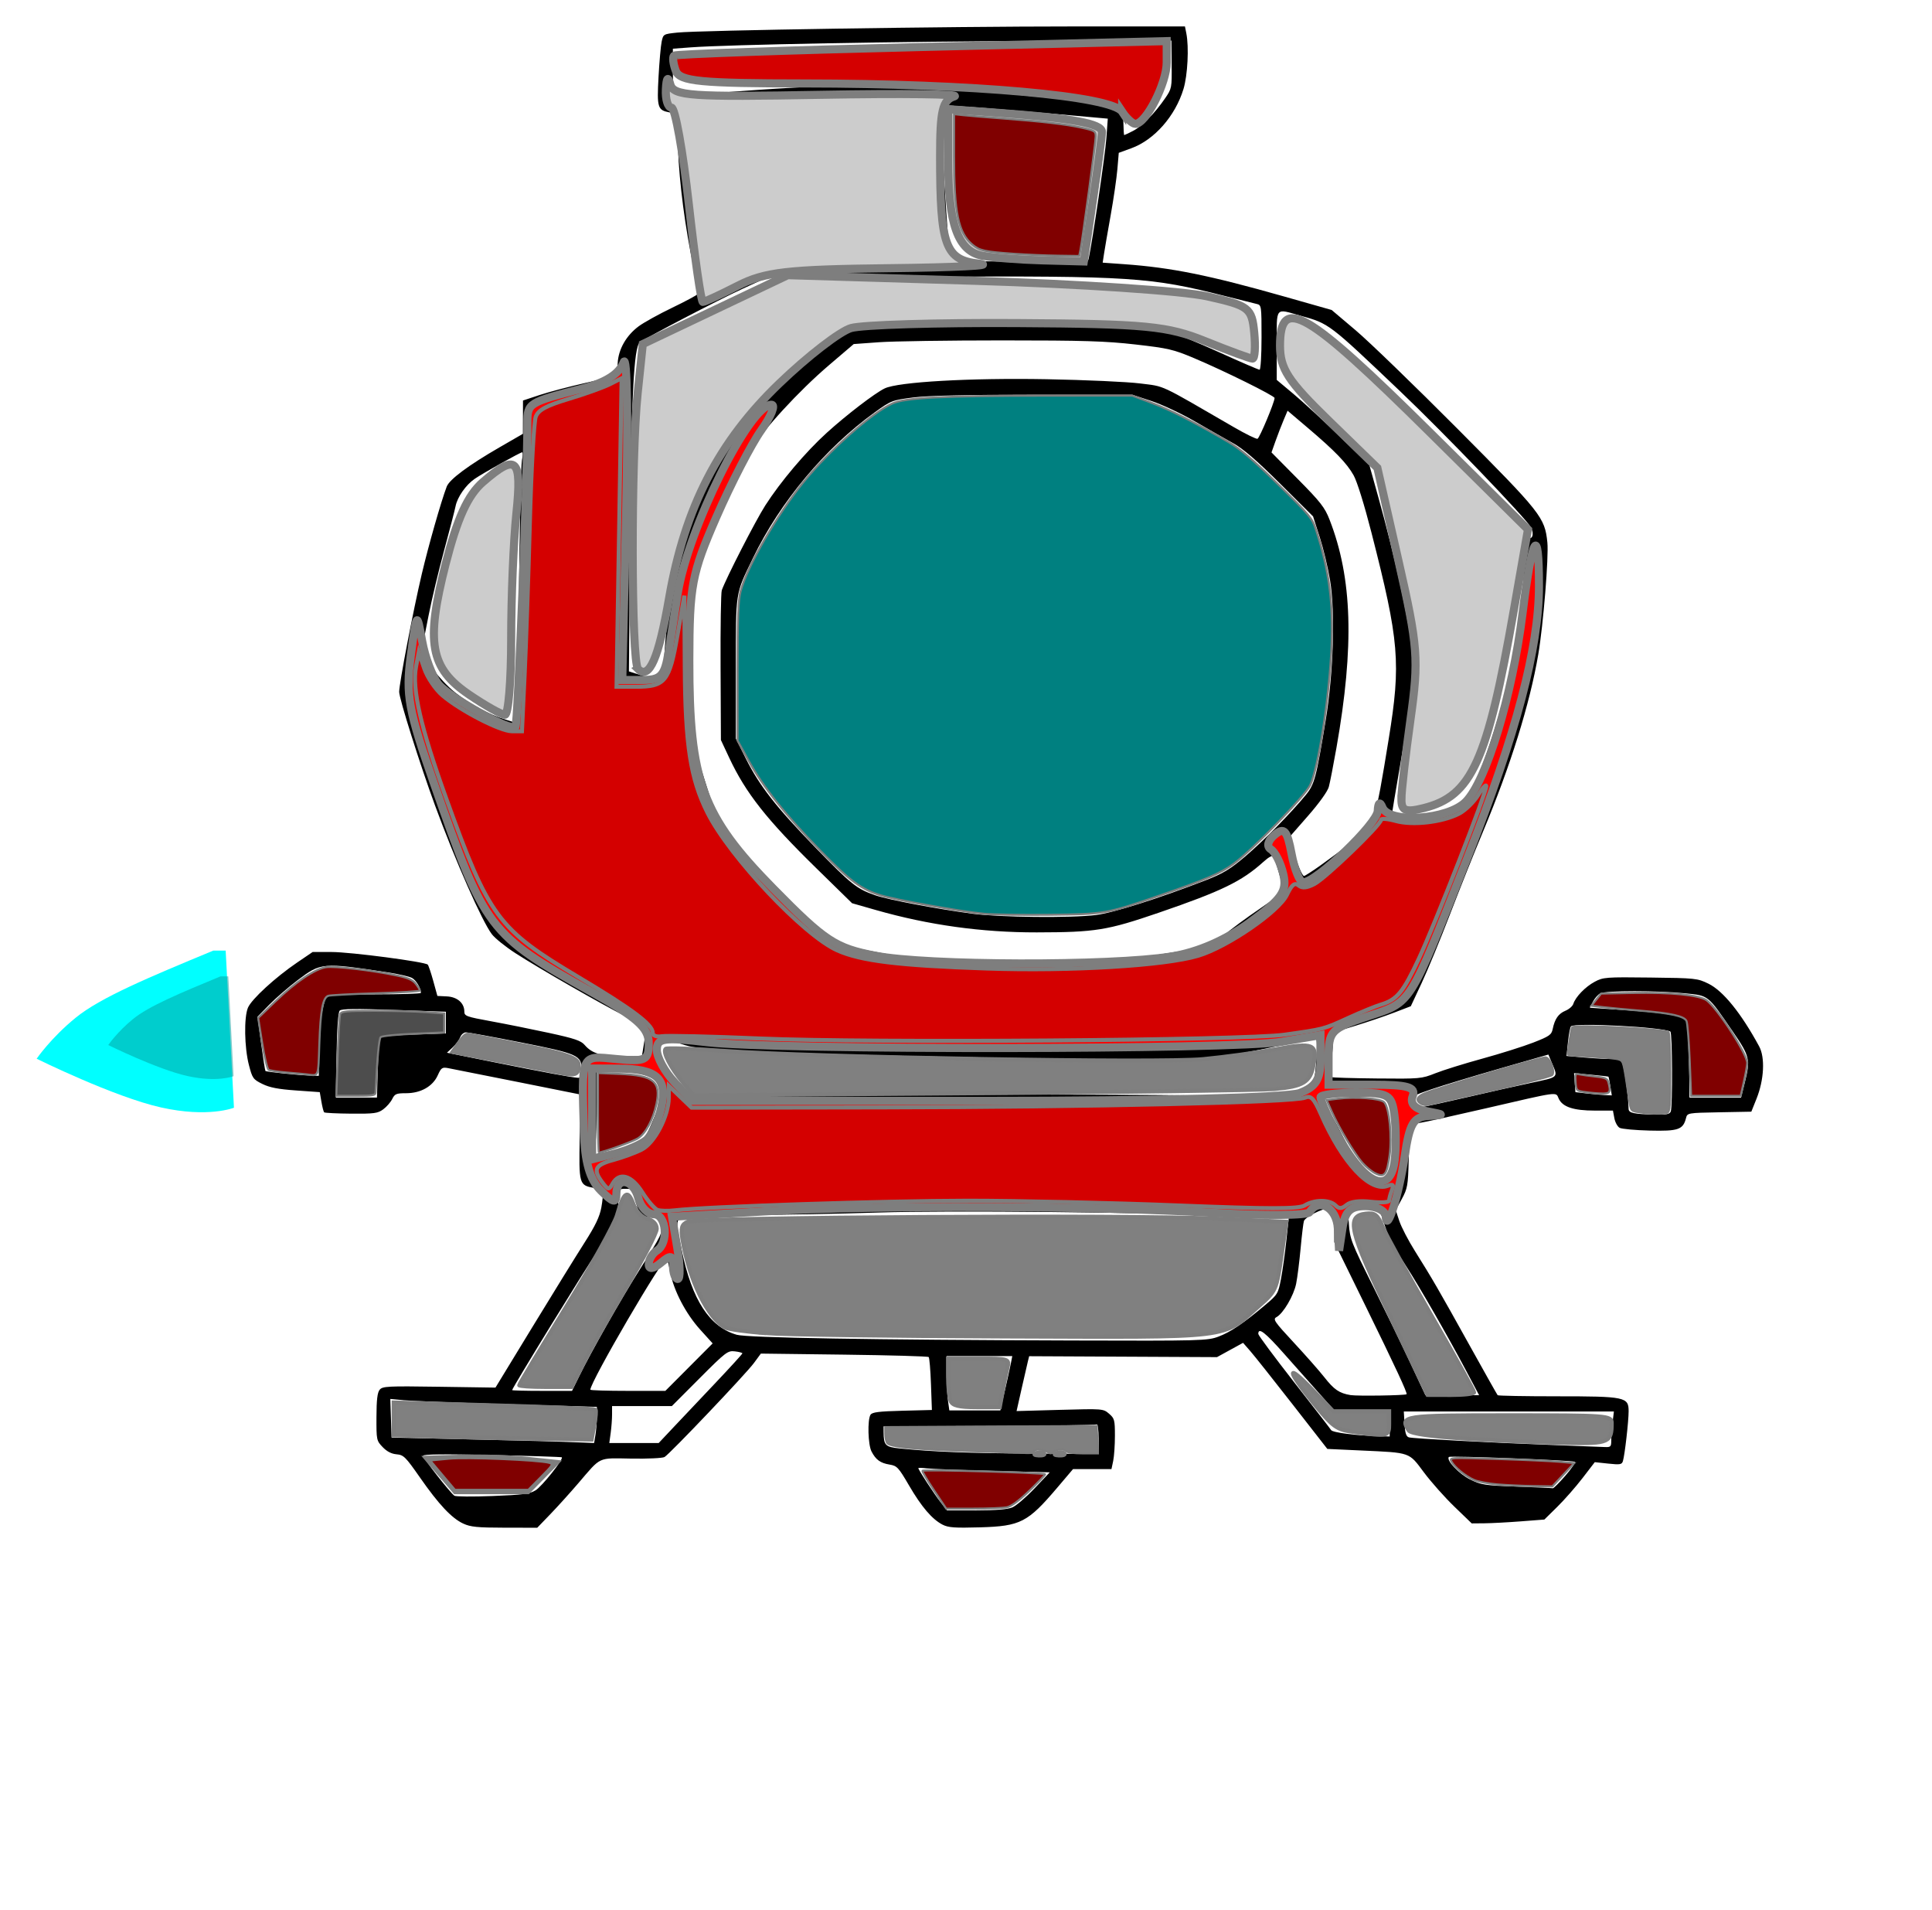 <?xml version="1.0" encoding="UTF-8" standalone="no"?>
<!-- Created with Inkscape (http://www.inkscape.org/) -->

<svg
   xmlns:dc="http://purl.org/dc/elements/1.1/"
   xmlns:cc="http://creativecommons.org/ns#"
   xmlns:rdf="http://www.w3.org/1999/02/22-rdf-syntax-ns#"
   xmlns:svg="http://www.w3.org/2000/svg"
   xmlns="http://www.w3.org/2000/svg"
   version="1.1"
   width="701"
   height="693"
   id="svg4294">
  <defs
     id="defs4298" />
  <path
     d="m 168.089,552.698 c -4.211,-1.959 -8.89,-6.942 -15.742,-16.765 -5.206,-7.463 -5.905,-8.155 -8.454,-8.374 -1.86,-0.159 -3.531,-1.025 -5.054,-2.619 -2.226,-2.329 -2.275,-2.565 -2.246,-10.907 0.022,-6.253 0.334,-8.893 1.172,-9.903 1.046,-1.26 2.87,-1.351 21.576,-1.071 l 20.434,0.305 13.467,-22.085 c 7.407,-12.147 15.862,-25.831 18.789,-30.41 4,-6.257 5.531,-9.454 6.162,-12.868 0.462,-2.498 0.666,-4.995 0.454,-5.547 -0.212,-0.553 -1.644,-1.241 -3.182,-1.529 -5.363,-1.006 -5.449,-1.319 -5.116,-18.506 l 0.298,-15.363 -22.856,-4.579 c -12.571,-2.519 -23.92,-4.773 -25.22,-5.01 -2.139,-0.389 -2.495,-0.141 -3.738,2.613 -1.82,4.034 -6.175,6.493 -11.498,6.493 -3.534,0 -4.104,0.238 -5.016,2.096 -0.566,1.153 -2.032,2.838 -3.26,3.744 -1.986,1.466 -3.267,1.639 -11.633,1.574 -5.171,-0.04 -9.585,-0.257 -9.81,-0.482 -0.225,-0.225 -0.674,-1.965 -0.998,-3.867 l -0.589,-3.458 -8.649,-0.61 c -6.448,-0.455 -9.552,-1.056 -12.196,-2.364 -3.347,-1.656 -3.621,-2.043 -4.872,-6.877 -1.643,-6.35 -1.826,-17.238 -0.348,-20.774 1.281,-3.067 9.901,-10.982 17.831,-16.375 l 5.639,-3.835 6.884,0 c 6.867,0 33.908,3.55 34.887,4.58 0.284,0.299 1.187,2.977 2.007,5.951 l 1.49,5.408 3.429,0.166 c 3.789,0.184 6.35,2.407 6.35,5.515 0,1.607 0.75,1.879 9.655,3.502 5.31,0.968 14.766,2.868 21.012,4.222 9.344,2.025 11.65,2.805 13.004,4.395 2.612,3.066 6.054,4.092 13.734,4.092 l 7.015,0 0.488,-2.956 c 1.261,-7.631 1.22,-7.704 -6.603,-11.633 -8.721,-4.38 -31.07,-17.203 -39.818,-22.847 -3.551,-2.291 -7.377,-5.373 -8.503,-6.849 -3.55,-4.654 -13.177,-26.458 -20.627,-46.718 -5.424,-14.751 -13.003,-38.757 -13.003,-41.188 0,-3.037 5.079,-29.507 8.208,-42.777 2.447,-10.38 6.987,-26.287 9.043,-31.69 0.992,-2.608 7.93,-7.764 19.187,-14.262 l 8.459,-4.883 0.014,-6.043 0.014,-6.043 6.108,-2.018 c 3.359,-1.11 10.859,-3.083 16.666,-4.384 5.807,-1.301 10.745,-2.552 10.973,-2.78 0.228,-0.228 0.504,-2.199 0.615,-4.38 0.253,-5.011 3.09,-9.996 7.595,-13.348 1.849,-1.376 7.319,-4.407 12.157,-6.737 4.838,-2.33 8.993,-4.556 9.235,-4.947 0.242,-0.391 -0.415,-4.753 -1.46,-9.694 -3.09,-14.61 -5.13,-30.227 -5.668,-43.399 l -0.505,-12.348 -2.558,-0.48 c -4.309,-0.808 -4.589,-1.713 -3.977,-12.876 0.302,-5.513 0.812,-11.266 1.133,-12.783 0.578,-2.731 0.634,-2.764 5.676,-3.294 7.898,-0.83 98.243,-2.233 143.508,-2.228 l 40.688,0.005 0.493,2.463 c 1.008,5.041 0.491,15.236 -1.026,20.225 -2.99,9.832 -10.579,18.45 -18.927,21.494 l -4.555,1.661 -0.499,5.906 c -0.275,3.248 -1.367,10.755 -2.427,16.682 -1.06,5.927 -2.149,12.233 -2.42,14.014 l -0.492,3.238 7.735,0.551 c 17.126,1.221 30.856,3.991 58.093,11.72 l 17.257,4.897 8.752,7.405 c 4.813,4.073 21.398,20.108 36.855,35.635 30.494,30.631 31.728,32.19 32.66,41.291 0.529,5.168 -1.48,29.919 -3.295,40.589 -3.053,17.942 -10.1,40.537 -20.059,64.312 -3.069,7.326 -8.44,20.767 -11.935,29.87 -3.496,9.103 -8.135,20.356 -10.309,25.008 l -3.953,8.457 -6,2.299 c -3.3,1.265 -9.589,3.401 -13.977,4.747 l -7.977,2.448 -0.563,7.942 c -0.31,4.368 -0.413,8.093 -0.229,8.276 0.184,0.184 7.573,0.406 16.422,0.494 15.653,0.156 16.226,0.105 21.211,-1.881 2.818,-1.123 10.491,-3.513 17.051,-5.311 6.56,-1.798 14.882,-4.42 18.493,-5.827 5.841,-2.276 6.618,-2.817 7.047,-4.902 0.761,-3.697 2.085,-5.597 4.64,-6.655 1.303,-0.54 2.582,-1.654 2.843,-2.477 0.805,-2.536 4.346,-6.201 7.755,-8.024 3.102,-1.659 4.023,-1.729 20.195,-1.534 16.368,0.198 17.085,0.274 21.074,2.221 5.324,2.6 11.862,10.678 18.411,22.75 2.196,4.048 1.792,12.108 -0.95,18.96 l -1.893,4.729 -11.612,0.218 c -11.52,0.216 -11.616,0.233 -12.087,2.109 -1.05,4.182 -2.806,4.787 -13.153,4.529 -5.224,-0.13 -10.136,-0.578 -10.915,-0.995 -0.779,-0.417 -1.649,-1.995 -1.932,-3.507 l -0.516,-2.749 -6.637,0 c -7.683,0 -11.665,-1.329 -13.043,-4.353 -1.138,-2.498 0.709,-2.746 -26.645,3.581 -11.054,2.557 -21.61,4.886 -23.458,5.177 -4.035,0.635 -3.964,0.408 -4.323,13.722 -0.244,9.051 -0.447,10.182 -2.486,13.919 l -2.22,4.067 1.319,3.97 c 0.725,2.184 3.28,7.092 5.678,10.908 6.215,9.891 8.706,14.189 19.777,34.128 5.415,9.753 10.011,17.91 10.213,18.127 0.202,0.217 9.823,0.395 21.381,0.396 24.926,0.002 26.137,0.253 26.137,5.416 0,3.667 -1.396,15.855 -2.071,18.085 -0.383,1.263 -1.017,1.372 -5.321,0.911 l -4.886,-0.523 -4.452,5.788 c -2.449,3.183 -6.564,7.867 -9.145,10.408 l -4.693,4.62 -8.557,0.659 c -4.706,0.363 -10.637,0.677 -13.179,0.7 l -4.622,0.04 -6.326,-6.108 c -3.479,-3.359 -8.443,-8.945 -11.031,-12.413 -5.523,-7.402 -4.636,-7.092 -22.739,-7.929 l -12.299,-0.569 -12.664,-16.242 c -6.965,-8.933 -13.844,-17.593 -15.286,-19.244 l -2.622,-3.002 -4.729,2.595 -4.729,2.595 -34.076,-0.167 -34.076,-0.167 -0.44,1.756 c -0.242,0.966 -1.27,5.443 -2.285,9.95 l -1.846,8.195 15.714,-0.437 c 15.601,-0.434 15.729,-0.424 17.841,1.392 1.973,1.697 2.127,2.274 2.127,8.005 0,3.397 -0.282,7.506 -0.627,9.132 l -0.627,2.956 -6.972,0 -6.972,0 -5.691,6.703 c -10.744,12.655 -13.374,14.008 -28.048,14.428 -9.205,0.263 -11.536,0.096 -13.614,-0.979 -3.796,-1.963 -7.623,-6.442 -12.178,-14.254 -3.79,-6.499 -4.347,-7.096 -7.015,-7.53 -3.37,-0.548 -5.008,-1.736 -6.579,-4.774 -1.271,-2.458 -1.514,-11.469 -0.359,-13.298 0.589,-0.933 3.018,-1.241 11.51,-1.459 l 10.764,-0.277 -0.334,-9.355 c -0.183,-5.145 -0.556,-9.577 -0.827,-9.848 -0.272,-0.272 -14.084,-0.664 -30.695,-0.873 l -30.201,-0.379 -2.507,3.411 c -2.931,3.987 -30.537,33.007 -32.448,34.109 -0.715,0.412 -6.126,0.669 -12.025,0.571 -12.329,-0.205 -10.828,-0.901 -19.249,8.925 -2.972,3.468 -7.541,8.522 -10.154,11.231 l -4.75,4.926 -11.845,-0.017 c -9.87,-0.014 -12.37,-0.262 -14.997,-1.484 z m 199.227,-5.882 c 1.395,-0.593 5.019,-3.697 8.053,-6.896 l 5.517,-5.818 -20.886,-0.531 c -11.487,-0.292 -22.215,-0.702 -23.841,-0.91 -1.625,-0.208 -2.955,-0.242 -2.955,-0.075 0,0.577 5.768,9.406 8.07,12.353 l 2.308,2.956 10.599,0 c 7.208,0 11.41,-0.345 13.135,-1.079 z m -173.01,-6.18 c 2.321,-1.401 10.25,-11.362 9.542,-11.987 -0.161,-0.142 -11.553,-0.511 -25.315,-0.821 -17.479,-0.393 -25.023,-0.31 -25.023,0.274 0,0.87 9.838,13.425 11.353,14.487 0.475,0.333 6.715,0.379 13.868,0.102 10.963,-0.424 13.408,-0.747 15.576,-2.056 z m 373.653,-5.299 c 2.237,-2.572 3.794,-4.846 3.459,-5.053 -0.899,-0.556 -45.207,-2.269 -45.709,-1.768 -1.104,1.104 3.679,6.187 7.681,8.162 3.998,1.974 5.314,2.175 16.945,2.6 6.936,0.253 12.823,0.522 13.083,0.598 0.26,0.075 2.304,-1.967 4.541,-4.54 z m -169.34,-13.497 c 0,-3.153 -0.312,-5.371 -0.719,-5.119 -0.396,0.244 -17.951,0.501 -39.013,0.57 l -38.294,0.125 0.011,2.038 c 0.026,4.845 0.603,5.442 5.781,5.978 11.821,1.224 25.441,1.751 47.999,1.857 l 24.235,0.114 0,-5.563 z m 186.007,0.638 c 0,-1.409 0.22,-4.335 0.48,-6.502 l 0.474,-3.941 -38.114,0 -38.114,0 0.266,4.5 c 0.199,3.369 0.595,4.595 1.576,4.878 1.519,0.437 28.735,1.884 52.146,2.773 8.886,0.337 17.309,0.667 18.718,0.733 2.388,0.112 2.562,-0.054 2.568,-2.442 z m -368.572,-1.97 c 0.269,-1.626 0.492,-4.575 0.497,-6.554 l 0.01,-3.599 -32.511,-0.965 c -17.881,-0.531 -34.742,-1.178 -37.469,-1.439 l -4.958,-0.475 0.229,7.008 0.229,7.008 24.826,0.565 c 23.738,0.541 35.82,0.876 44.623,1.239 l 4.035,0.166 0.488,-2.956 z m 28.078,-2.494 c 2.824,-2.997 9.657,-10.221 15.184,-16.053 5.527,-5.832 10.049,-10.789 10.049,-11.015 0,-0.226 -1.23,-0.555 -2.734,-0.73 -2.592,-0.303 -3.255,0.203 -12.796,9.765 l -10.062,10.085 -10.848,0 -10.848,0 0,3.043 c 0,1.673 -0.226,4.688 -0.501,6.699 l -0.501,3.657 8.962,0 8.961,0 5.135,-5.45 z m 260.097,-1.683 0,-4.769 -9.947,0.128 -9.947,0.128 -5.224,-5.855 c -2.873,-3.22 -8.741,-9.831 -13.039,-14.691 -7.092,-8.02 -9.525,-9.903 -9.525,-7.374 0,0.491 5.819,8.334 12.932,17.429 7.113,9.095 13.187,16.949 13.499,17.453 0.558,0.903 9.002,1.992 17.114,2.208 l 4.138,0.11 0,-4.769 z m -139.601,-11.979 c 0.918,-4.01 1.893,-8.443 2.166,-9.852 l 0.497,-2.561 -11.921,0 -11.921,0 0,6.195 c 0,3.407 0.226,7.841 0.501,9.852 l 0.501,3.657 9.253,0 9.253,0 1.669,-7.29 z m 145.72,1.416 c 0.396,-0.36 -3.917,-9.629 -15.033,-32.308 l -11.183,-22.814 0,-6.148 c 0,-6.032 -0.037,-6.148 -1.97,-6.152 -2.335,-0.005 -8.478,3.093 -9.04,4.559 -0.217,0.565 -0.758,5.002 -1.203,9.859 -0.445,4.858 -1.178,10.661 -1.628,12.896 -0.88,4.366 -4.686,10.832 -7.154,12.152 -1.371,0.734 -0.775,1.607 6.315,9.242 4.306,4.637 9.279,10.28 11.052,12.538 3.554,4.528 5.435,5.813 9.502,6.489 2.456,0.408 19.844,0.141 20.343,-0.313 z m 21.416,-8.903 c -6.613,-12.471 -16.625,-29.905 -21.674,-37.739 -5.396,-8.373 -5.83,-9.215 -7.871,-15.263 l -1.729,-5.123 -5.723,-0.234 -5.723,-0.234 0.382,5.751 c 0.358,5.393 0.894,6.78 8.626,22.302 4.534,9.103 10.696,21.782 13.694,28.176 l 5.45,11.625 9.74,0 9.74,0 -4.911,-9.261 z m -321.602,2.364 c 4.345,-8.858 14.949,-27.57 21.701,-38.295 8.592,-13.646 8.5,-13.453 7.897,-16.667 -0.498,-2.657 -0.657,-2.769 -3.904,-2.769 -3.326,0 -3.407,-0.064 -4.641,-3.687 -0.691,-2.028 -1.256,-4.333 -1.256,-5.123 0,-1.116 -0.615,-1.436 -2.759,-1.436 -2.727,0 -2.759,0.039 -2.759,3.404 0,5.735 -2.183,11.202 -7.683,19.242 -4.547,6.647 -30.936,49.62 -30.936,50.378 0,0.15 4.889,0.273 10.865,0.273 l 10.865,0 2.609,-5.32 z m 39.833,-3.288 8.581,-8.608 -4.508,-4.982 c -5.23,-5.779 -9.545,-14.014 -10.877,-20.756 -0.514,-2.601 -1.049,-4.885 -1.19,-5.075 -0.946,-1.282 -27.804,44.711 -27.804,47.612 0,0.229 6.124,0.417 13.609,0.417 l 13.609,0 8.581,-8.608 z m 192.14,-11.083 c 4.338,-1.627 8.962,-4.755 16.913,-11.441 4.527,-3.807 4.722,-4.128 5.734,-9.458 0.576,-3.034 1.451,-9.28 1.944,-13.878 l 0.896,-8.361 -13.418,-0.501 c -39.688,-1.482 -109.332,-2.187 -135.31,-1.369 -15.023,0.473 -34.919,0.86 -44.214,0.86 -9.294,0 -19.612,0.229 -22.929,0.51 -7.132,0.603 -6.916,-0.006 -4.382,12.343 3.694,18.005 10.075,27.804 19.95,30.638 3.781,1.085 49.022,1.854 122.01,2.075 46.773,0.141 48.798,0.087 52.805,-1.416 z m 62.485,-57.35 c 0.307,-0.759 0.752,-7.71 0.988,-15.448 0.352,-11.527 0.23,-14.195 -0.671,-14.765 -2.329,-1.475 -23.323,-0.434 -24.997,1.239 -0.205,0.205 0.535,1.744 1.645,3.421 1.11,1.677 3.651,6.301 5.648,10.276 4.196,8.354 8.196,13.151 12.663,15.186 3.911,1.781 4.039,1.784 4.725,0.091 z m -283.673,-9.695 c 8.201,-1.453 11.709,-2.917 13.252,-5.529 1.613,-2.731 6.793,-15.653 6.793,-16.947 0,-1.622 -3.766,-4.382 -7.518,-5.511 -2.071,-0.623 -6.724,-1.133 -10.34,-1.133 l -6.574,0 0,11.318 c 0,6.225 -0.226,12.963 -0.501,14.975 -0.276,2.011 -0.341,3.657 -0.145,3.657 0.196,0 2.461,-0.373 5.033,-0.829 z m 385.262,-14.604 c 0.707,-1.841 0.582,-28.545 -0.135,-28.989 -2.621,-1.62 -34.648,-3.32 -36.064,-1.914 -0.309,0.307 -0.799,2.852 -1.09,5.657 l -0.528,5.099 6.734,0.586 c 3.704,0.322 8.062,0.544 9.684,0.493 2.207,-0.069 3.164,0.306 3.797,1.49 0.721,1.347 2.258,12.434 2.302,16.606 0.016,1.523 1.863,1.927 9.584,2.102 4.122,0.093 5.337,-0.147 5.714,-1.129 z m -74,-5.159 c 7.369,-1.708 17.748,-4.039 23.064,-5.18 10.665,-2.288 10.124,-1.736 7.603,-7.769 l -1.064,-2.547 -17.56,5.049 c -9.658,2.777 -20.841,6.167 -24.85,7.533 -6.967,2.374 -7.29,2.586 -7.29,4.789 0,2.271 0.05,2.297 3.35,1.768 1.842,-0.295 9.379,-1.935 16.748,-3.643 z m -395.123,-10.494 c 0.17,-5.827 0.595,-10.881 0.944,-11.231 0.349,-0.35 5.837,-0.813 12.195,-1.03 l 11.56,-0.394 0,-3.941 0,-3.941 -18.806,-0.661 c -13.789,-0.485 -19.045,-0.422 -19.703,0.235 -0.59,0.589 -0.99,6.149 -1.167,16.227 l -0.27,15.33 7.469,0 7.468,0 0.31,-10.595 z m 220.157,9.526 c 25.575,-0.062 60.332,0.065 77.237,0.281 30.719,0.394 30.741,0.393 36.108,-1.46 3.766,-1.3 5.557,-2.36 5.994,-3.547 0.928,-2.516 1.67,-15.485 0.887,-15.485 -0.372,0 -7.005,1.263 -14.739,2.807 -26.187,5.227 -26.097,5.223 -84.601,4.299 -56.816,-0.897 -98.756,-2.031 -116.388,-3.149 -9.038,-0.573 -12.136,-1.094 -16.219,-2.727 -2.776,-1.111 -5.26,-2.019 -5.519,-2.019 -0.26,0 -0.703,1.862 -0.985,4.138 l -0.512,4.138 6.564,6.87 6.564,6.87 29.555,-0.452 c 16.255,-0.249 50.48,-0.503 76.055,-0.565 z m 275.752,-4.018 c 2.188,-8.712 1.935,-9.835 -4.235,-18.811 -9.297,-13.526 -8.658,-13.013 -17.343,-13.915 -9.863,-1.024 -28.863,-1.02 -30.781,0.007 -0.834,0.446 -2.029,1.803 -2.656,3.015 l -1.139,2.203 13.544,0.932 c 14.924,1.027 20.681,2.098 21.498,3.999 0.457,1.063 1.047,14.357 1.096,24.702 l 0.014,2.955 9.362,0 9.362,0 1.278,-5.088 z m -48.704,0.98 c -0.292,-1.826 -0.603,-3.386 -0.692,-3.468 -0.088,-0.081 -2.932,-0.404 -6.319,-0.718 l -6.158,-0.57 0.247,3.447 0.247,3.447 3.941,0.467 c 2.167,0.257 5.139,0.523 6.603,0.591 l 2.662,0.124 -0.531,-3.32 z m -373.247,-6 c 0,-5.205 -1.312,-5.793 -22.068,-9.9 -10.187,-2.016 -19.151,-3.658 -19.92,-3.65 -0.769,0.008 -1.707,0.813 -2.084,1.788 -0.377,0.975 -1.612,2.636 -2.745,3.69 l -2.06,1.917 17.148,3.452 c 18.287,3.681 28.114,5.507 30.35,5.638 1.087,0.064 1.379,-0.557 1.379,-2.934 z m -95.364,-5.203 c 0,-9.459 1.352,-19.417 2.843,-20.943 0.955,-0.977 4.03,-1.182 17.678,-1.182 9.087,0 16.522,-0.243 16.522,-0.54 -3e-4,-1.712 -1.743,-4.617 -3.255,-5.426 -0.965,-0.516 -4.972,-1.43 -8.904,-2.03 -23.58,-3.599 -24.127,-3.551 -32.628,2.893 -3.326,2.521 -7.952,6.529 -10.28,8.905 l -4.233,4.321 1.322,9.71 c 0.727,5.34 1.433,9.82 1.568,9.956 0.335,0.335 11.873,1.531 16.018,1.661 l 3.35,0.105 0,-7.43 z m 291.544,-34.752 c 5.816,-0.71 15.454,-2.102 21.419,-3.094 l 10.845,-1.804 4.589,-3.926 c 2.524,-2.159 8.402,-6.497 13.062,-9.638 4.66,-3.142 8.473,-6.122 8.473,-6.624 0,-1.225 -2.89,-11.272 -3.549,-12.339 -0.323,-0.523 -1.722,0.235 -3.655,1.981 -7.831,7.075 -15.128,10.62 -37.985,18.455 -18.693,6.408 -22.978,7.098 -44.264,7.131 -19.915,0.031 -39.228,-2.652 -58.322,-8.102 l -8.669,-2.474 -12.907,-12.632 c -18.061,-17.676 -25.665,-27.312 -31.678,-40.145 l -3.009,-6.421 -0.124,-26.381 c -0.068,-14.509 0.129,-27.09 0.439,-27.957 1.604,-4.489 12.255,-25.251 15.768,-30.737 5.532,-8.64 14.662,-19.435 22.299,-26.363 7.162,-6.499 17.467,-14.395 21.035,-16.119 4.893,-2.364 30.927,-3.844 58.716,-3.338 14.088,0.257 29.386,0.95 33.996,1.54 9.209,1.18 6.307,-0.174 34.017,15.877 4.246,2.46 8.091,4.349 8.544,4.198 0.742,-0.247 6.197,-13.277 6.197,-14.802 0,-0.8 -18.294,-9.855 -29.161,-14.434 -7.581,-3.194 -9.367,-3.611 -21.28,-4.972 -10.858,-1.24 -18.858,-1.485 -48.47,-1.485 -19.506,0 -39.589,0.298 -44.627,0.663 l -9.161,0.663 -8.976,7.66 c -11.019,9.404 -24.004,23.551 -28.386,30.927 -3.998,6.73 -17.585,38.396 -19.734,45.994 -1.274,4.503 -1.692,9.521 -2.276,27.314 -0.848,25.822 -0.588,27.95 5.863,48.1 l 4.369,13.645 8.991,10.246 c 4.945,5.635 14.272,15.422 20.727,21.747 l 11.736,11.502 5.517,1.29 c 9.165,2.143 22.353,4.328 31.525,5.224 4.768,0.466 10.088,0.985 11.822,1.153 7.616,0.74 46.318,-0.309 56.286,-1.526 z m -9.572,-16.164 c 6.345,-0.796 22.741,-5.984 39.783,-12.588 6.32,-2.449 8.867,-3.983 14.358,-8.644 6.651,-5.647 16.658,-15.798 22.003,-22.322 3.147,-3.84 3.787,-6.242 7.208,-27.061 2.822,-17.171 3.513,-39.195 1.594,-50.815 -0.744,-4.507 -2.437,-11.563 -3.762,-15.681 l -2.409,-7.487 -11.91,-11.836 c -8.459,-8.406 -13.394,-12.66 -17.033,-14.681 -2.818,-1.565 -9.104,-5.149 -13.969,-7.965 -4.865,-2.816 -11.958,-6.14 -15.763,-7.387 l -6.917,-2.267 -35.86,0 c -24.421,0 -38.354,0.32 -43.679,1.004 -7.609,0.977 -7.982,1.121 -13.899,5.381 -18.001,12.961 -34.366,32.538 -44.184,52.854 -6.491,13.432 -6.213,11.641 -6.213,40.084 l 0,25.435 3.607,7.204 c 4.96,9.908 10.976,17.604 25.278,32.334 12.987,13.376 14.997,14.976 21.729,17.292 4.701,1.617 22.369,4.967 35.293,6.691 9.926,1.324 35.716,1.586 44.744,0.454 z m 81.258,-17.845 c 2.873,-2.025 8.119,-5.923 11.659,-8.66 8.265,-6.393 8.269,-6.404 13.3,-37.31 4.496,-27.62 3.838,-35.5 -6.26,-74.917 -2.591,-10.113 -5.205,-18.514 -6.458,-20.756 -2.455,-4.392 -6.777,-8.861 -16.768,-17.338 l -7.202,-6.111 -1.441,3.406 c -0.792,1.873 -2.106,5.278 -2.918,7.566 l -1.477,4.159 9.533,9.633 c 8.261,8.348 9.8,10.316 11.531,14.756 8.28,21.233 9.023,45.766 2.504,82.754 -1.108,6.285 -2.354,12.669 -2.77,14.186 -0.45,1.641 -3.491,5.882 -7.508,10.47 l -6.752,7.712 1.306,4.504 c 1.637,5.647 3.278,9.627 3.97,9.627 0.292,0 2.882,-1.657 5.754,-3.683 z m 45.345,-19.995 c 6.688,-2.512 9.234,-5.354 12.676,-14.153 9.693,-24.779 16.134,-56.158 16.157,-78.713 0.01,-6.45 0.156,-7.263 1.18,-6.413 1.657,1.375 2.513,-1.07 1.22,-3.485 -1.713,-3.2 -31.465,-34.16 -47.334,-49.257 -26.167,-24.892 -25.806,-24.618 -36.287,-27.549 -9.373,-2.621 -8.619,-3.568 -8.619,10.817 l 0,12.484 6.108,5.114 c 3.36,2.813 10.921,9.763 16.804,15.445 l 10.696,10.331 3.258,11.675 c 5.892,21.112 10.94,44.001 12.406,56.249 0.721,6.028 -0.709,19.155 -4.389,40.281 -1.712,9.825 -3.112,18.301 -3.112,18.834 0,1.604 13.692,0.422 19.236,-1.66 z M 189.366,167.028 c 0.332,-1.626 0.373,-2.956 0.092,-2.956 -0.671,0 -14.442,7.703 -17.233,9.639 -3.212,2.228 -6.246,6.562 -6.922,9.889 -0.328,1.614 -2.203,8.849 -4.165,16.077 -1.963,7.229 -4.501,17.868 -5.641,23.644 -1.139,5.776 -2.215,11.212 -2.391,12.082 -0.457,2.263 6.476,11.378 11.998,15.773 5.329,4.242 12.248,7.966 18.354,9.879 l 4.335,1.358 0.485,-46.215 c 0.267,-25.418 0.757,-47.545 1.088,-49.17 z m 51.626,73.534 c 0,-7.447 1.827,-22.079 3.945,-31.585 4.886,-21.936 14.567,-42.191 27.88,-58.336 6.449,-7.821 32.394,-30.508 35.955,-31.44 1.517,-0.397 14.817,-1.116 29.555,-1.598 34.185,-1.117 74.91,0.359 86.885,3.15 1.839,0.428 9.587,3.612 17.218,7.074 7.631,3.462 14.195,6.295 14.587,6.295 0.392,0 0.712,-5.275 0.712,-11.73 0,-11.52 -0.032,-11.737 -1.773,-12.132 -0.975,-0.221 -6.207,-1.529 -11.625,-2.907 -26.738,-6.798 -34.179,-7.285 -106.792,-6.977 l -59.11,0.25 -9.064,4.169 c -8.817,4.056 -34.613,17.508 -37.198,19.398 -2.204,1.612 -3.103,19.624 -3.552,71.149 l -0.42,48.216 5.019,1.589 c 7.992,2.531 7.778,2.657 7.778,-4.587 z M 395.03,93.731 c 1.371,-6.366 5.974,-37.698 6.401,-43.571 l 0.517,-7.119 -19.989,-1.789 c -20.136,-1.803 -40.332,-3.314 -40.575,-3.037 -0.524,0.596 2.633,52.712 3.338,55.11 0.367,1.246 2.291,1.386 21.83,1.589 11.785,0.123 22.928,0.306 24.762,0.407 2.892,0.159 3.385,-0.051 3.716,-1.589 z m 16.069,-46.237 c 3.256,-1.661 7.92,-6.407 11.683,-11.888 2.378,-3.465 2.432,-3.747 2.337,-12.216 l -0.097,-8.669 -50.047,0.155 c -48.353,0.15 -110.937,1.311 -124.328,2.306 l -6.502,0.483 0,8.576 c 0,4.717 0.266,8.573 0.591,8.569 0.325,-0.004 10.167,-0.723 21.871,-1.599 42.537,-3.181 60.071,-2.971 102.852,1.23 10.62,1.043 22.633,2.14 26.695,2.439 9.492,0.698 11.38,2.024 11.469,8.063 0.033,2.233 0.163,4.06 0.288,4.061 0.126,3e-4 1.56,-0.679 3.188,-1.509 z"
     id="path4597"
     style="fill:#000000" />
  <path
     d="m 244.201,459.193 c 0,-3.902 -0.797,-4.103 -4.405,-1.109 -2.778,2.305 -4.405,2.502 -4.405,0.533 0,-1.717 1.321,-3.939 2.936,-4.938 4.42,-2.732 3.527,-13.214 -1.126,-13.214 -2.234,0 -4.753,-2.643 -5.598,-5.873 -1.785,-6.825 -7.958,-7.964 -7.958,-1.468 0,3.484 -1.181,3.224 -5.65,-1.245 -3.994,-3.994 -5.788,-10.232 -6.123,-21.289 -0.871,-28.756 -1.354,-27.672 11.773,-26.42 10.697,1.02 11.745,0.503 11.739,-5.795 -0.006,-5.521 -4.242,-9.284 -21.014,-18.661 -37.023,-20.701 -38.391,-22.51 -56.737,-74.983 -9.465,-27.073 -10.486,-32.65 -8.578,-46.879 2.162,-16.132 2.167,-16.138 4.121,-5.293 1.076,5.972 3.739,13.006 5.918,15.631 4.134,4.981 26.212,17.234 27.94,15.506 0.846,-0.846 4.357,-90.503 4.322,-110.359 -0.013,-7.124 0.418,-7.391 19.961,-12.397 8.412,-2.155 13.407,-5.332 14.953,-9.512 1.277,-3.452 1.691,21.063 0.919,54.478 l -1.403,60.755 7.605,0 c 6.429,0 7.853,-1.589 9.207,-10.278 0.881,-5.653 2.363,-15.124 3.295,-21.047 3.68,-23.404 26.08,-68.514 34.02,-68.514 1.573,0 -0.086,4.136 -3.685,9.192 -3.6,5.055 -10.941,19.261 -16.315,31.567 -8.926,20.444 -9.773,24.927 -9.805,51.941 -0.053,43.8 4.617,56.513 30.384,82.718 18.889,19.21 22.569,21.635 37.118,24.456 18.542,3.596 85.357,3.773 107.334,0.284 9.597,-1.523 19.699,-5.912 28.607,-12.429 11.603,-8.488 13.507,-11.225 12.093,-17.385 -0.923,-4.021 -2.957,-8.102 -4.521,-9.069 -1.665,-1.029 -1.102,-3.201 1.36,-5.245 3.475,-2.884 4.539,-1.695 6.145,6.866 1.068,5.695 2.966,10.354 4.217,10.354 4.695,0 26.833,-21.211 27.055,-25.923 0.144,-3.053 0.792,-3.522 1.713,-1.239 2.394,5.933 23.651,4.502 30.185,-2.032 7.535,-7.535 16.886,-38.473 20.613,-68.196 3.627,-28.925 5.986,-32.88 5.986,-10.035 0,22.274 -8.281,53.688 -25.997,98.615 -21.418,54.318 -19.995,52.055 -36.097,57.403 -13.345,4.433 -14.254,5.374 -14.254,14.776 l 0,10.042 16.058,0 c 12.668,0 15.72,0.881 14.458,4.171 -1.037,2.703 0.804,4.629 5.231,5.473 6.571,1.252 6.586,1.317 0.404,1.702 -5.336,0.332 -6.776,2.769 -8.482,14.348 -2.11,14.318 -6.596,28.579 -6.928,22.023 -0.102,-2.019 -3.402,-3.671 -7.332,-3.671 -5.542,0 -7.421,1.813 -8.369,8.075 l -1.223,8.075 -0.44,-8.075 c -0.411,-7.538 -6.931,-11.27 -10.262,-5.873 -0.748,1.211 -16.352,1.322 -34.676,0.246 -44.619,-2.62 -122.584,-2.862 -163.435,-0.508 l -33.216,1.914 1.907,11.287 c 1.049,6.208 1.13,11.287 0.181,11.287 -0.949,0 -1.726,-2.144 -1.726,-4.764 z m 261.882,-38.548 c 0.511,-4.441 0.449,-11.709 -0.138,-16.15 -0.981,-7.42 -2.113,-8.075 -13.948,-8.075 -7.084,0 -12.881,0.726 -12.881,1.614 0,0.888 2.141,5.843 4.759,11.012 10.278,20.297 20.588,25.682 22.208,11.6 l 6e-5,0 z m -271.631,-7.046 c 1.924,-1.597 4.385,-6.941 5.469,-11.877 2.322,-10.573 -1.465,-14.001 -15.541,-14.068 l -9.543,-0.045 0,16.469 0,16.469 8.059,-2.023 c 4.432,-1.112 9.633,-3.329 11.557,-4.926 l 0,0 z m 237.132,-17.107 c 5.84,-2.22 7.532,-4.9 7.532,-11.926 l 0,-9.062 -13.948,2.382 c -17.273,2.95 -183.39,3.106 -208.487,0.196 -16.037,-1.86 -18.353,-1.509 -18.353,2.776 0,2.697 2.873,7.963 6.385,11.701 l 6.385,6.796 106.477,0 c 62.077,0 109.618,-1.194 114.009,-2.864 z"
     id="path4699"
     style="fill:#ff0000;fill-opacity:1;stroke:#7e7e7e;stroke-width:2.936;stroke-opacity:1" />
  <path
     d="m 249.953,74.292 c -2.155,-19.381 -4.991,-35.237 -6.303,-35.237 -1.312,0 -2.232,-2.973 -2.045,-6.607 0.224,-4.344 0.776,-4.976 1.611,-1.846 1.125,4.215 7.394,4.649 54.718,3.786 29.396,-0.536 51.135,-0.269 48.309,0.593 -4.237,1.293 -5.139,5.074 -5.139,21.54 0,32.891 1.798,37.819 14.284,39.143 5.872,0.623 -8.867,1.354 -32.753,1.625 -37.004,0.421 -45.133,1.362 -54.941,6.367 -6.331,3.23 -12.031,5.873 -12.667,5.873 -0.635,0 -2.918,-15.857 -5.073,-35.237 z"
     id="path4701"
     style="fill:#cccccc;fill-opacity:1;stroke:#7e7e7e;stroke-width:2.936;stroke-opacity:1" />
  <path
     d="m 231.525,242.697 c -2.523,-2.523 -2.635,-76.373 -0.152,-100.133 l 1.855,-17.746 26.299,-12.498 26.299,-12.498 68.015,2.041 c 37.408,1.122 75.282,3.66 84.165,5.64 15.176,3.382 16.206,4.172 17.071,13.091 0.506,5.22 0.225,9.491 -0.625,9.491 -0.85,0 -8.532,-2.827 -17.071,-6.282 -13.731,-5.556 -21.633,-6.32 -68.381,-6.607 -29.071,-0.179 -56.159,0.636 -60.197,1.811 -4.038,1.175 -15.704,10.168 -25.925,19.986 -22.15,21.275 -34.38,45.046 -40.088,77.913 -3.813,21.96 -7.243,29.813 -11.264,25.792 z"
     id="path4703"
     style="fill:#cccccc;fill-opacity:1;stroke:#7e7e7e;stroke-width:2.936;stroke-opacity:1" />
  <path
     d="m 508.481,289.857 c 0,-2.918 1.489,-15.944 3.31,-28.949 3.048,-21.77 2.702,-26.32 -4.359,-57.413 l -7.669,-33.769 -17.664,-17.167 C 467.326,138.202 464.434,133.756 464.434,125.397 c 0,-18.479 9.501,-12.974 54.528,31.595 l 35.442,35.08 -5.092,29.055 c -9.673,55.199 -15.347,67.674 -32.757,72.019 -6.573,1.64 -8.075,1.029 -8.075,-3.289 z"
     id="path4705"
     style="fill:#cccccc;fill-opacity:1;stroke:#7e7e7e;stroke-width:2.936;stroke-opacity:1" />
  <path
     d="m 170.25,252.009 c -14.214,-9.658 -15.866,-18.814 -8.559,-47.434 4.232,-16.576 8.056,-24.97 13.535,-29.71 12.234,-10.585 14.237,-8.696 12.132,11.442 -1.038,9.927 -1.887,30.409 -1.887,45.515 0,15.106 -1.015,27.465 -2.255,27.465 -1.24,0 -7.075,-3.276 -12.967,-7.279 z"
     id="path4707"
     style="fill:#cccccc;fill-opacity:1;stroke:#7e7e7e;stroke-width:2.936;stroke-opacity:1" />
  <path
     d="M 356.361,92.754 C 347.548,91.069 344.04,81.239 344.04,58.229 l 0,-18.617 18.353,1.337 c 26.91,1.96 37.44,3.909 37.44,6.929 0,1.476 -1.482,12.648 -3.293,24.827 l -3.293,22.143 -15.059,-0.4 c -8.283,-0.22 -18.104,-0.982 -21.825,-1.693 l 0,0 z"
     id="path4709"
     style="fill:#cccccc;fill-opacity:1;stroke:#7e7e7e;stroke-width:2.936;stroke-opacity:1" />
  <path
     d="M 407.158,40.532 C 403.358,34.815 352.67,30.305 291.826,30.27 c -37.72,-0.021 -45.15,-0.747 -46.612,-4.556 -0.956,-2.492 -1.245,-4.981 -0.642,-5.531 0.603,-0.55 41.069,-1.96 89.924,-3.134 l 88.827,-2.134 0,7.768 c 0,7.509 -7.528,22.244 -11.364,22.244 -1.034,0 -3.194,-1.978 -4.801,-4.395 z"
     id="path4711"
     style="fill:#d40000;fill-opacity:1;stroke:#7e7e7e;stroke-width:2.936;stroke-opacity:1" />
  <path
     d="m 275.726,376.728 c -17.765,-0.758 -33.787,-1.131 -35.604,-0.829 -1.983,0.33 -3.303,-0.196 -3.303,-1.318 0,-2.936 -7.581,-8.602 -26.903,-20.107 -29.327,-17.462 -32.486,-21.734 -48.063,-64.977 -9.244,-25.662 -12.42,-39.535 -10.903,-47.618 l 0.983,-5.238 1.996,5.873 c 1.098,3.23 4.093,7.642 6.655,9.804 6.63,5.594 20.941,12.953 25.192,12.953 l 3.606,0 0.96,-20.188 c 0.528,-11.103 1.386,-36.045 1.907,-55.425 0.521,-19.381 1.486,-36.697 2.144,-38.481 0.9,-2.438 3.853,-4.038 11.901,-6.447 5.887,-1.762 12.629,-4.174 14.981,-5.361 l 4.277,-2.157 -0.924,55.954 -0.924,55.954 7.01,0 c 10.663,0 12.173,-1.857 15.075,-18.545 l 2.52,-14.49 0.153,25.694 c 0.17,28.576 2.061,40.751 8.241,53.048 8.052,16.023 34.877,44.468 47.077,49.921 8.601,3.844 22.29,5.507 54.166,6.581 30.706,1.035 64.598,-1.002 76.753,-4.611 10.634,-3.158 29.329,-15.983 32.261,-22.131 1.759,-3.688 2.814,-4.541 4.197,-3.393 1.304,1.082 3.001,0.929 5.767,-0.52 4.129,-2.163 24.174,-21.465 24.174,-23.277 0,-0.582 2.416,-0.391 5.368,0.424 6.156,1.7 16.916,0.449 22.941,-2.666 2.267,-1.172 5.412,-4.247 6.988,-6.832 1.576,-2.585 2.869,-3.991 2.872,-3.123 0.009,2.462 -18.569,49.98 -24.485,62.626 -5.677,12.136 -7.902,14.831 -13.684,16.574 -2.019,0.609 -7.304,2.767 -11.746,4.796 -9.197,4.202 -8.808,4.1 -23.229,6.138 -14.772,2.088 -150.787,3.082 -190.397,1.391 z"
     id="path4713"
     style="fill:#d40000;fill-opacity:1;stroke:#7e7e7e;stroke-width:1.468;stroke-opacity:1" />
  <path
     d="m 238.579,438.912 c -1.05,-0.377 -3.536,-3.261 -5.524,-6.411 -3.896,-6.171 -8.317,-7.468 -10.761,-3.156 -1.364,2.407 -1.598,2.384 -3.697,-0.367 -3.569,-4.678 -2.756,-6.38 3.906,-8.173 3.432,-0.923 8.109,-2.644 10.393,-3.825 4.661,-2.408 9.713,-12.108 9.763,-18.743 l 0.032,-4.312 4.118,3.945 4.118,3.945 68.926,-0.103 c 75.311,-0.113 149.658,-1.824 153.727,-3.537 2.079,-0.875 3.191,0.301 5.718,6.049 7.763,17.656 17.774,28.409 24.164,25.957 1.993,-0.765 2.334,-0.415 1.561,1.599 -0.544,1.418 -0.989,3.103 -0.989,3.745 0,0.642 -2.968,0.833 -6.595,0.424 -4.224,-0.476 -7.414,-0.064 -8.872,1.146 -1.724,1.431 -2.689,1.477 -3.976,0.19 -2.186,-2.186 -7.726,-2.179 -11.239,0.015 -2.094,1.308 -12.979,1.305 -45.862,-0.014 -23.714,-0.951 -58.046,-1.722 -76.293,-1.715 -30.054,0.013 -95.354,2.156 -106.304,3.489 -2.423,0.295 -5.264,0.228 -6.314,-0.149 z"
     id="path4715"
     style="fill:#d40000;fill-opacity:1;stroke:#7e7e7e;stroke-width:1.468;stroke-opacity:1" />
  <path
     d="m 277.929,483.632 c -6.864,-0.509 -13.471,-1.418 -14.682,-2.019 -6.328,-3.144 -13.251,-17.314 -15.605,-31.937 -0.684,-4.249 -0.316,-5.523 1.871,-6.474 3.765,-1.637 159.829,-2.569 191.466,-1.143 l 25.771,1.162 -1.783,12.48 c -1.719,12.032 -2.011,12.68 -8.153,18.072 -13.667,11.999 -8.047,11.323 -91.835,11.039 -41.014,-0.139 -80.187,-0.67 -87.051,-1.178 z"
     id="path4717"
     style="fill:#808080;fill-opacity:1;stroke:#7e7e7e;stroke-width:1.468;stroke-opacity:1" />
  <path
     d="m 247.753,392.647 c -4.443,-5.28 -7.391,-11.015 -6.249,-12.156 0.417,-0.417 9.939,-0.088 21.161,0.73 32.004,2.333 157.948,4.505 173.832,2.998 7.671,-0.728 19.53,-2.344 26.352,-3.591 13.829,-2.528 15.153,-1.979 13.746,5.703 -1.138,6.212 -3.754,7.821 -14.179,8.72 -4.969,0.428 -54.411,1.12 -109.872,1.538 l -100.837,0.759 -3.954,-4.7 z"
     id="path4719"
     style="fill:#808080;fill-opacity:1;stroke:#7e7e7e;stroke-width:1.468;stroke-opacity:1" />
  <path
     d="m 188.367,502.488 c 0,-0.349 7.614,-13.044 16.92,-28.211 9.306,-15.167 17.676,-30.242 18.6,-33.501 2.398,-8.457 3.866,-9.482 5.891,-4.115 1.048,2.776 3.097,4.963 5.127,5.473 2.033,0.51 3.381,1.952 3.381,3.616 0,1.522 -4.889,10.977 -10.864,21.01 -5.975,10.034 -12.922,22.32 -15.437,27.303 l -4.574,9.06 -9.522,0 c -5.237,0 -9.522,-0.286 -9.522,-0.635 z"
     id="path4721"
     style="fill:#808080;fill-opacity:1;stroke:#7e7e7e;stroke-width:1.468;stroke-opacity:1" />
  <path
     d="m 157.902,521.115 -15.049,-0.476 0,-5.932 0,-5.932 36.338,1.035 c 19.986,0.569 36.583,1.248 36.882,1.51 0.299,0.261 0.104,2.818 -0.434,5.682 l -0.977,5.207 -20.856,-0.31 c -11.471,-0.17 -27.628,-0.524 -35.905,-0.785 z"
     id="path4723"
     style="fill:#808080;fill-opacity:1;stroke:#7e7e7e;stroke-width:1.468;stroke-opacity:1" />
  <path
     d="m 159.758,535.057 -5.347,-6.24 12.941,-0.391 c 7.117,-0.215 17.896,0.133 23.952,0.773 l 11.012,1.164 -5.359,5.467 -5.359,5.467 -13.246,0 -13.246,0 -5.347,-6.24 z"
     id="path4725"
     style="fill:#808080;fill-opacity:1;stroke:#7e7e7e;stroke-width:1.468;stroke-opacity:1" />
  <path
     d="m 533.477,521.981 c -14.054,-0.841 -21.602,-1.883 -22.368,-3.089 -3.364,-5.297 -2.083,-5.491 36.238,-5.491 35.929,0 37.44,0.114 37.44,2.816 0,7.027 -0.981,7.473 -15.94,7.247 -7.787,-0.118 -23.703,-0.785 -35.37,-1.483 z"
     id="path4727"
     style="fill:#808080;fill-opacity:1;stroke:#7e7e7e;stroke-width:1.468;stroke-opacity:1" />
  <path
     d="m 344.89,508.142 c -0.49,-1.277 -0.891,-5.242 -0.891,-8.809 l 0,-6.487 11.171,0 c 10.841,0 11.147,0.098 10.378,3.303 -0.436,1.817 -1.242,5.781 -1.791,8.809 l -0.998,5.506 -8.489,0 c -6.386,0 -8.71,-0.575 -9.38,-2.322 z"
     id="path4729"
     style="fill:#808080;fill-opacity:1;stroke:#7e7e7e;stroke-width:1.468;stroke-opacity:1" />
  <path
     d="m 504.31,477.348 c -14.792,-31.01 -16.03,-36.246 -8.776,-37.083 3.359,-0.387 4.323,0.364 6.183,4.814 1.212,2.9 9.166,17.367 17.677,32.149 8.51,14.782 15.474,27.316 15.474,27.854 0,0.538 -3.799,0.967 -8.442,0.955 l -8.442,-0.023 -13.673,-28.665 0,0 z"
     id="path4731"
     style="fill:#808080;fill-opacity:1;stroke:#7e7e7e;stroke-width:1.468;stroke-opacity:1" />
  <path
     d="m 490.878,519.42 c -5.888,-0.792 -7.331,-1.844 -14.286,-10.424 -9.823,-12.117 -10.005,-14.843 -0.318,-4.772 l 7.414,7.708 10.173,0 10.173,0 0,4.405 c 0,4.818 -0.093,4.839 -13.156,3.083 z"
     id="path4733"
     style="fill:#808080;fill-opacity:1;stroke:#7e7e7e;stroke-width:1.468;stroke-opacity:1" />
  <path
     d="m 376.024,527.08 c 1.06,-0.424 2.326,-0.372 2.814,0.116 0.488,0.488 -0.379,0.835 -1.927,0.771 -1.71,-0.07 -2.058,-0.418 -0.887,-0.887 z"
     id="path4735"
     style="fill:#808080;fill-opacity:1;stroke:#7e7e7e;stroke-width:1.468;stroke-opacity:1" />
  <path
     d="m 383.365,527.08 c 1.06,-0.424 2.326,-0.372 2.814,0.116 0.488,0.488 -0.379,0.835 -1.927,0.771 -1.71,-0.07 -2.058,-0.418 -0.887,-0.887 z"
     id="path4737"
     style="fill:#808080;fill-opacity:1;stroke:#7e7e7e;stroke-width:1.468;stroke-opacity:1" />
  <path
     d=""
     id="path4743"
     style="fill:#808080;fill-opacity:1;stroke:#7e7e7e;stroke-width:1.468;stroke-opacity:1" />
  <path
     d="m 352.778,526.432 c -20.62,-0.641 -30.006,-1.548 -30.918,-2.987 -0.344,-0.544 -0.631,-2.062 -0.638,-3.374 l -0.011,-2.386 30.466,-0.168 c 16.756,-0.092 34.017,-0.175 38.357,-0.184 l 7.892,-0.015 0.217,4.955 0.217,4.955 -5.496,0 c -3.023,0 -5.7,-0.33 -5.95,-0.734 -0.632,-1.023 -3.56,-0.918 -4.643,0.165 -0.71,0.71 -1.203,0.71 -2.339,0 -1.741,-1.087 -4.142,-1.171 -4.763,-0.165 -0.25,0.404 -1.343,0.681 -2.429,0.615 -1.087,-0.065 -10.069,-0.37 -19.961,-0.678 z"
     id="path4749"
     style="fill:#808080;fill-opacity:1;stroke:#7e7e7e;stroke-width:0.734;stroke-opacity:1" />
  <path
     d="m 594.668,403.464 c -2.921,-0.444 -2.94,-0.468 -3.536,-4.484 -2.106,-14.173 -2.067,-14.022 -3.695,-14.622 -0.868,-0.32 -5.344,-0.79 -9.948,-1.044 -4.604,-0.254 -8.447,-0.55 -8.541,-0.657 -0.289,-0.328 1.119,-9.606 1.518,-10.005 1.055,-1.055 32.966,0.572 34.922,1.781 0.363,0.225 0.661,6.795 0.661,14.601 0,12.265 -0.158,14.254 -1.161,14.639 -1.358,0.521 -6.045,0.425 -10.217,-0.209 z"
     id="path4751"
     style="fill:#808080;fill-opacity:1;stroke:#7e7e7e;stroke-width:0.734;stroke-opacity:1" />
  <path
     d="m 515.567,400.383 c -2.054,-1.187 -1.498,-2.627 1.468,-3.81 5.509,-2.197 41.839,-13.01 43.711,-13.01 1.604,0 3.601,5.228 2.453,6.421 -0.484,0.504 -10.615,3.076 -22.513,5.717 -11.898,2.641 -22.128,4.941 -22.733,5.112 -0.606,0.171 -1.679,-0.022 -2.386,-0.431 z"
     id="path4753"
     style="fill:#808080;fill-opacity:1;stroke:#7e7e7e;stroke-width:0.734;stroke-opacity:1" />
  <path
     d="m 204.121,389.705 c -0.808,-0.163 -10.258,-2.007 -21,-4.098 l -19.532,-3.802 2.559,-3.563 c 2.199,-3.061 2.83,-3.506 4.483,-3.158 1.058,0.223 8.035,1.581 15.504,3.019 20.478,3.941 24.226,5.248 24.226,8.45 0,3.383 -1.45,4.115 -6.24,3.151 z"
     id="path4755"
     style="fill:#808080;fill-opacity:1;stroke:#7e7e7e;stroke-width:0.734;stroke-opacity:1" />
  <path
     d="m 122.512,383.273 c 0.262,-7.831 0.68,-14.768 0.929,-15.416 0.389,-1.015 2.107,-1.178 12.374,-1.178 6.557,0 14.945,0.215 18.641,0.477 l 6.72,0.477 0,3.446 0,3.446 -11.16,0.483 c -6.138,0.266 -11.495,0.818 -11.904,1.227 -0.599,0.599 -1.276,7.972 -1.836,19.992 -0.053,1.131 -0.91,1.285 -7.15,1.285 l -7.09,0 0.477,-14.238 z"
     id="path4757"
     style="fill:#4d4d4d;fill-opacity:1;stroke:#7e7e7e;stroke-width:0.734;stroke-opacity:1" />
  <path
     d="m 356.816,331.462 c -8.462,-0.839 -31.384,-4.934 -37.033,-6.616 -7.174,-2.137 -11.136,-5.037 -21.954,-16.073 -12.697,-12.953 -20.928,-23.243 -26.069,-32.587 l -4.132,-7.511 -0.003,-24.989 c -0.002,-19.722 0.226,-25.87 1.085,-29.168 2.313,-8.881 13.037,-27.545 22.663,-39.442 9.399,-11.617 25.018,-25.437 32.477,-28.737 4.728,-2.092 18.553,-2.786 55.939,-2.81 l 31.048,-0.02 7.038,2.636 c 6.777,2.538 15.379,6.921 27.747,14.138 4.405,2.57 8.887,6.38 18.133,15.415 11.564,11.299 12.368,12.265 13.754,16.517 4.707,14.444 6.31,26.524 5.62,42.323 -0.808,18.486 -4.768,44.12 -7.775,50.33 -1.934,3.995 -20.927,23.487 -27.709,28.436 -4.828,3.523 -9.966,5.73 -26.961,11.577 -19.304,6.642 -19.811,6.73 -40.009,6.959 -9.892,0.112 -20.628,-0.059 -23.859,-0.379 l 0,0 z"
     id="path4759"
     style="fill:#008080;fill-opacity:1;stroke:#7e7e7e;stroke-width:0.734;stroke-opacity:1" />
  <path
     d="m 160.582,535.12 -4.486,-5.322 6.761,-0.642 c 6.546,-0.622 32.495,0.437 36.37,1.484 1.619,0.438 1.459,0.72 -2.915,5.133 l -4.628,4.67 -13.308,0 -13.308,0 -4.486,-5.322 z"
     id="path4761"
     style="fill:#800000;fill-opacity:1;stroke:#7e7e7e;stroke-width:0.734;stroke-opacity:1" />
  <path
     d="m 111.256,389.73 c -1.009,-0.121 -4.329,-0.424 -7.377,-0.673 -3.048,-0.249 -5.937,-0.697 -6.42,-0.995 -0.483,-0.299 -1.531,-4.654 -2.327,-9.678 l -1.448,-9.135 6.214,-5.969 c 7.392,-7.1 14.289,-11.769 18.338,-12.414 3.124,-0.497 17.017,1.126 25.855,3.022 4.013,0.861 5.667,1.598 6.791,3.026 0.817,1.038 1.485,2.121 1.485,2.406 0,0.285 -7.241,0.736 -16.09,1.002 -8.85,0.266 -16.606,0.682 -17.237,0.924 -1.924,0.739 -2.753,5.274 -3.171,17.362 -0.434,12.535 -0.074,11.667 -4.611,11.121 z"
     id="path4763"
     style="fill:#800000;fill-opacity:1;stroke:#7e7e7e;stroke-width:0.734;stroke-opacity:1" />
  <path
     d="m 338.847,540.57 c -2.465,-3.685 -4.335,-6.846 -4.156,-7.025 0.548,-0.548 44.514,0.695 44.514,1.258 0,0.29 -2.584,2.995 -5.741,6.012 -3.879,3.706 -6.528,5.642 -8.167,5.97 -1.334,0.267 -6.823,0.485 -12.198,0.485 l -9.772,0 -4.481,-6.7 z"
     id="path4765"
     style="fill:#800000;fill-opacity:1;stroke:#7e7e7e;stroke-width:0.734;stroke-opacity:1" />
  <path
     d="m 543.28,538.477 c -3.23,-0.27 -7.029,-0.994 -8.442,-1.61 -3.075,-1.34 -7.066,-4.596 -8.175,-6.668 -0.799,-1.493 -0.765,-1.495 16.718,-0.94 9.635,0.306 19.831,0.767 22.657,1.025 l 5.139,0.469 -3.961,4.221 -3.961,4.221 -7.051,-0.114 c -3.878,-0.062 -9.694,-0.334 -12.924,-0.604 z"
     id="path4767"
     style="fill:#800000;fill-opacity:1;stroke:#7e7e7e;stroke-width:0.734;stroke-opacity:1" />
  <path
     d="m 613.088,384.536 c -0.286,-7.136 -0.82,-13.536 -1.187,-14.222 -0.924,-1.726 -5.609,-2.762 -16.63,-3.678 -5.177,-0.43 -11.31,-1.009 -13.63,-1.287 l -4.218,-0.505 1.761,-2.202 1.761,-2.202 11.362,-0.234 c 13.91,-0.286 24.348,0.75 26.938,2.674 4.013,2.982 14.698,19.496 14.698,22.716 0,0.802 -0.531,3.812 -1.181,6.688 l -1.181,5.229 -8.987,0 -8.987,0 -0.52,-12.975 z"
     id="path4769"
     style="fill:#800000;fill-opacity:1;stroke:#7e7e7e;stroke-width:0.734;stroke-opacity:1" />
  <path
     d="m 574.847,396.123 c -2.852,-0.434 -2.943,-0.536 -3.163,-3.591 -0.212,-2.945 -0.119,-3.122 1.468,-2.792 0.932,0.194 3.561,0.555 5.842,0.803 3.449,0.374 4.219,0.72 4.578,2.057 0.982,3.663 0.641,4.184 -2.669,4.073 -1.716,-0.057 -4.441,-0.305 -6.056,-0.551 l 0,0 z"
     id="path4771"
     style="fill:#800000;fill-opacity:1;stroke:#7e7e7e;stroke-width:0.734;stroke-opacity:1" />
  <path
     d="m 216.968,403.657 0,-14.409 7.892,0.335 c 12.296,0.522 15.008,2.718 13.339,10.801 -1.174,5.683 -3.951,10.854 -6.758,12.582 -1.893,1.165 -12.805,5.101 -14.144,5.101 -0.181,0 -0.329,-6.484 -0.329,-14.409 z"
     id="path4773"
     style="fill:#800000;fill-opacity:1;stroke:#7e7e7e;stroke-width:0.734;stroke-opacity:1" />
  <path
     d="m 499.013,425.632 c -1.332,-0.648 -3.479,-2.414 -4.772,-3.926 -2.907,-3.4 -8.573,-12.882 -11.032,-18.46 l -1.841,-4.176 3.937,-0.492 c 6.474,-0.809 15.536,-0.14 16.925,1.249 1.847,1.847 2.917,12.523 1.948,19.431 -0.976,6.955 -1.822,8 -5.165,6.375 z"
     id="path4775"
     style="fill:#800000;fill-opacity:1;stroke:#7e7e7e;stroke-width:0.734;stroke-opacity:1" />
  <path
     d="M 367.857,92.068 C 357.103,91.299 355.413,90.922 352.774,88.702 347.661,84.399 346.171,77.141 346.171,56.523 l 0,-15.105 3.487,0.38 c 1.918,0.209 8.112,0.725 13.765,1.147 14.532,1.085 23.451,2.126 29.181,3.407 4.685,1.047 4.955,1.221 4.955,3.178 0,2.029 -4.767,37.332 -5.578,41.307 l -0.412,2.019 -7.833,-0.106 c -4.308,-0.058 -11.454,-0.365 -15.88,-0.681 l 0,0 z"
     id="path4777"
     style="fill:#800000;fill-opacity:1;stroke:#7e7e7e;stroke-width:0.734;stroke-opacity:1" />
  <path
     d="m 77.381,344.842 c -23.479,9.735 -40.949,17.013 -49.975,24.385 -9.027,7.372 -14.11,14.836 -14.11,14.836 0,0 28,13.848 45.15,17.678 17.15,3.829 26.441,0.099 26.441,0.099 l -3.006,-56.997 z"
     id="path4883"
     style="fill:#00ffff;stroke:none" />
  <path
     d="m 79.982,354.19 c -14.912,6.183 -26.008,10.806 -31.741,15.488 -5.733,4.682 -8.962,9.423 -8.962,9.423 0,0 17.783,8.795 28.676,11.228 10.893,2.432 16.793,0.063 16.793,0.063 l -1.909,-36.201 z"
     id="path4883-3"
     style="fill:#009a9a;fill-opacity:0.489;stroke:none" />
</svg>
